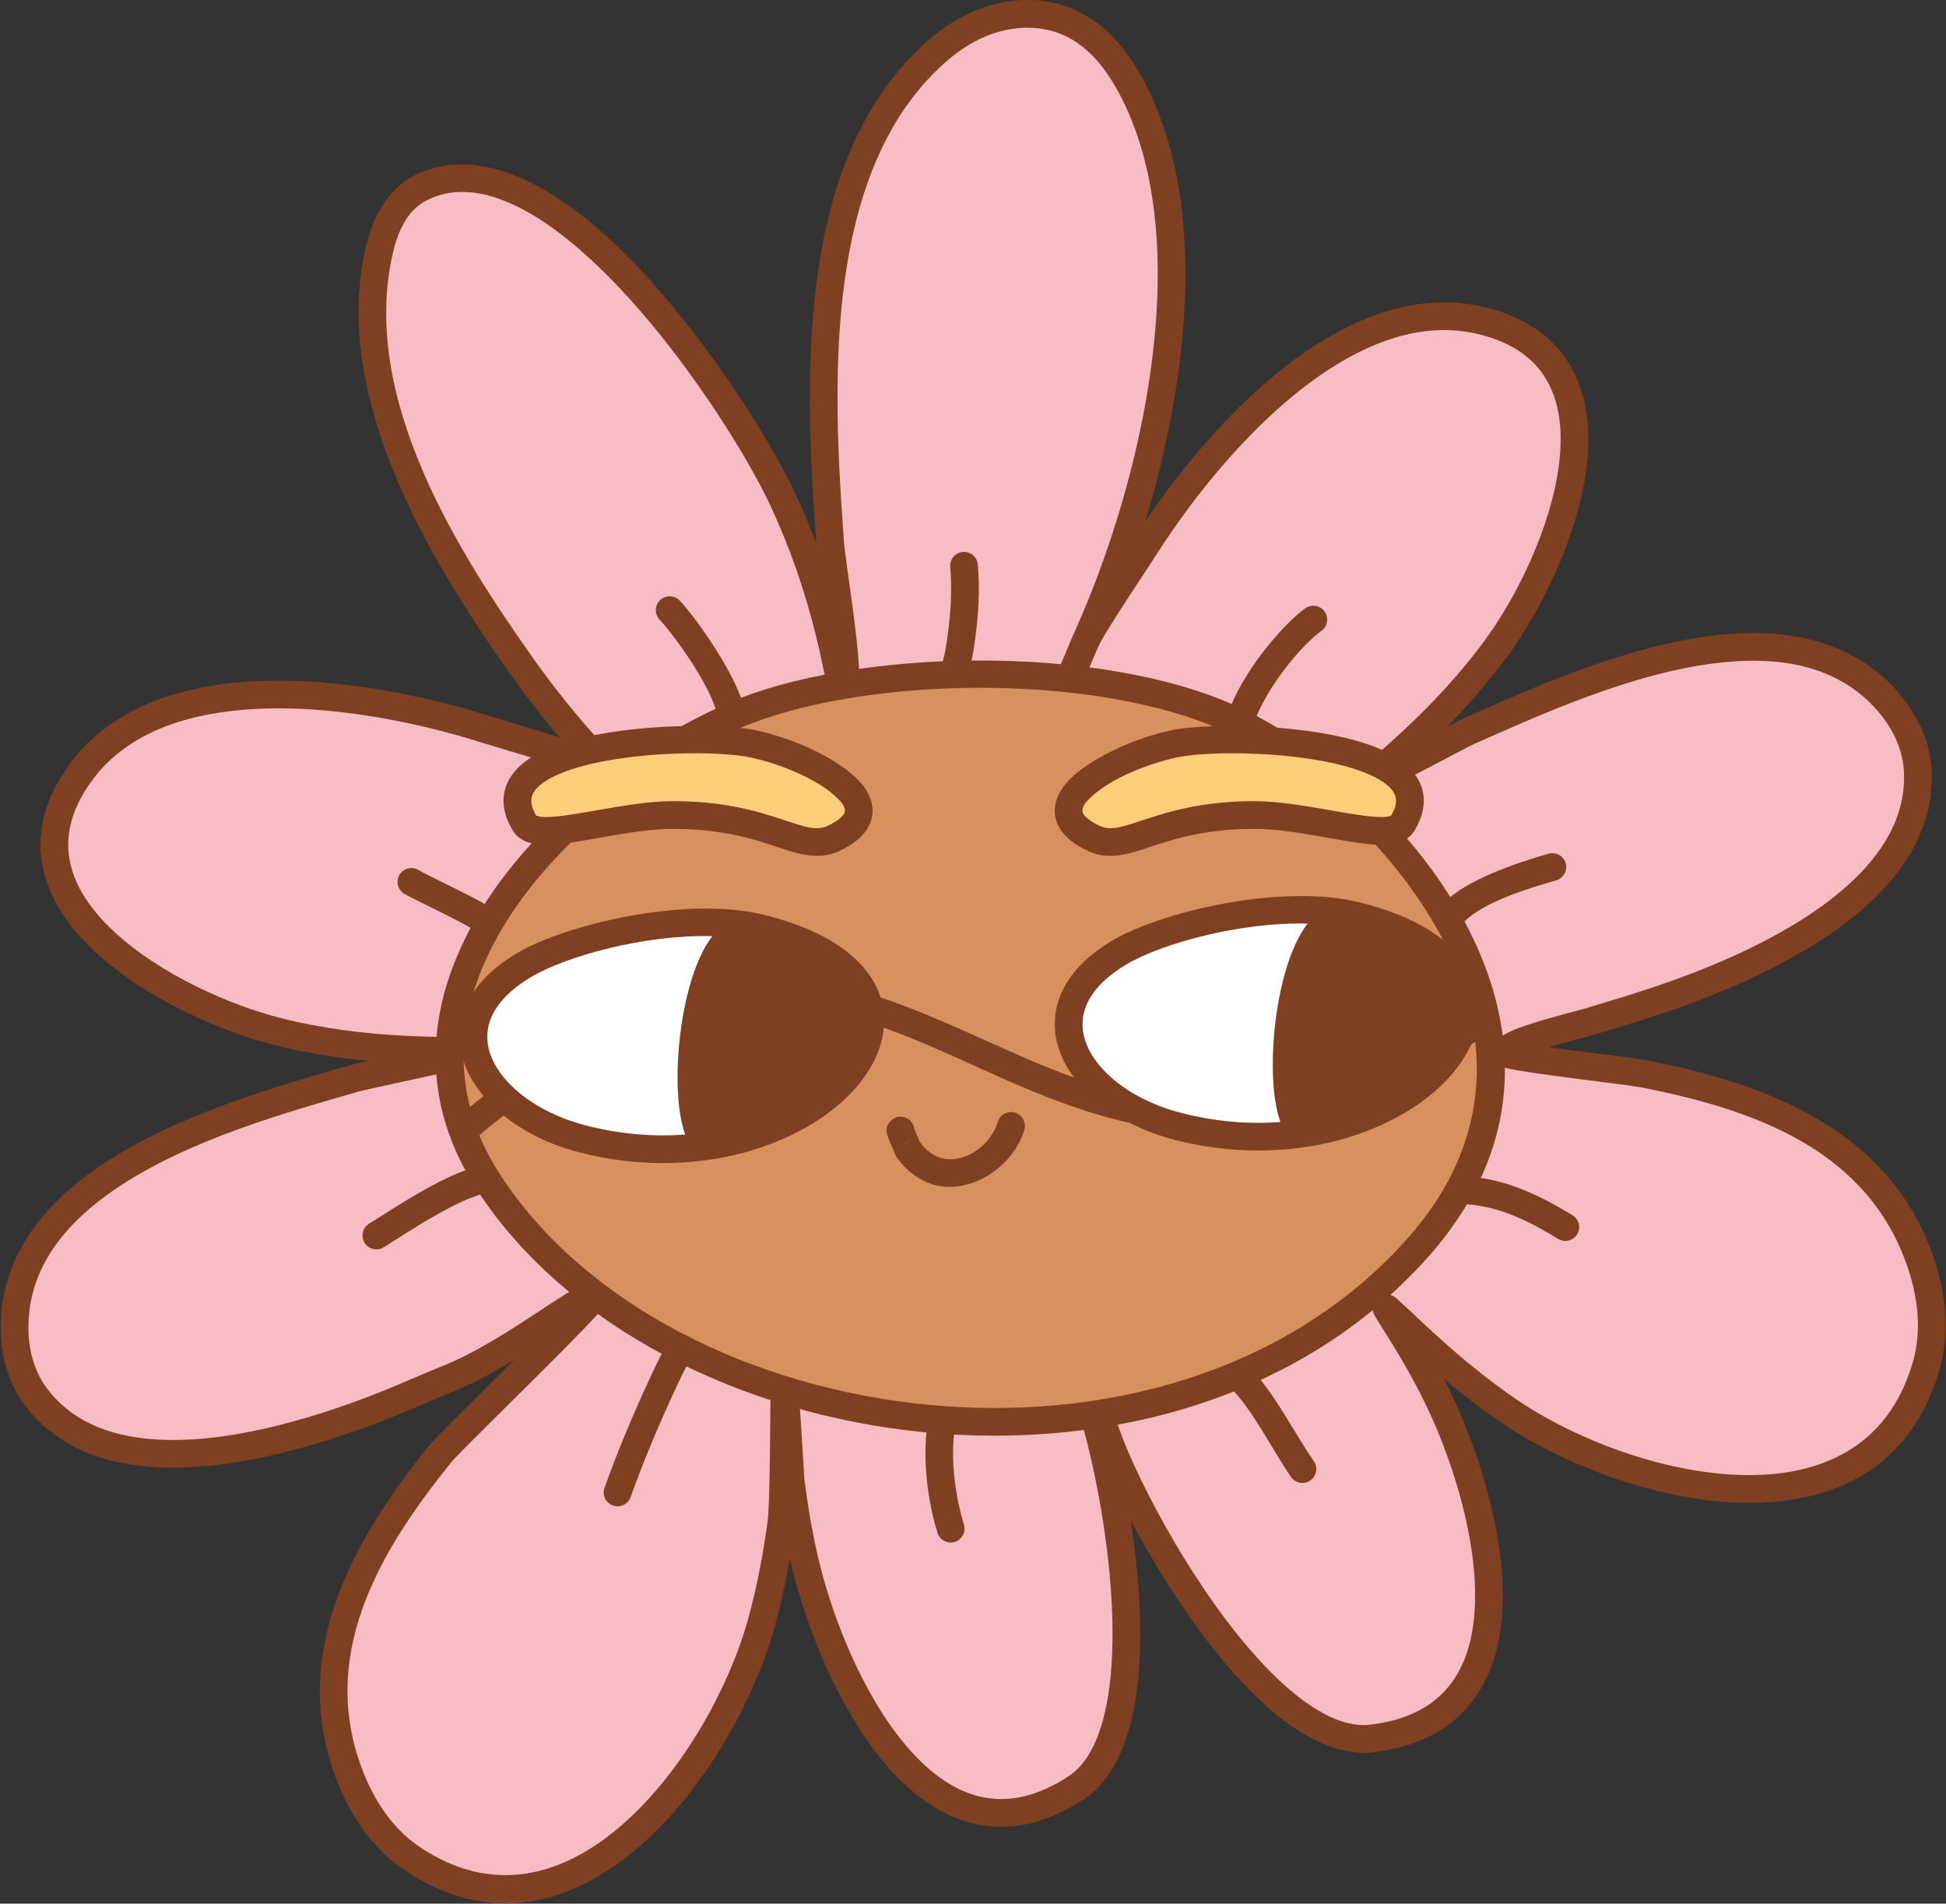 <?xml version="1.0" encoding="UTF-8" standalone="no"?><!DOCTYPE svg PUBLIC "-//W3C//DTD SVG 1.1//EN" "http://www.w3.org/Graphics/SVG/1.1/DTD/svg11.dtd"><svg width="100%" height="100%" viewBox="0 0 2340 2289" version="1.1" xmlns="http://www.w3.org/2000/svg" xmlns:xlink="http://www.w3.org/1999/xlink" xml:space="preserve" xmlns:serif="http://www.serif.com/" style="fill-rule:evenodd;clip-rule:evenodd;stroke-linejoin:round;stroke-miterlimit:2;"><rect x="0" y="0" width="2340" height="2289" fill="#333333" stroke="none"/><g id="Coffee-Flower" serif:id="Coffee Flower"><g><path d="M1280.52,819.487c18.344,-47.297 68.8,-118.945 96.013,-161.631c77.279,-121.219 241.918,-313.701 407.29,-271.745c188.105,47.724 92.262,286.416 18.071,389.514c-31.021,43.109 -67.784,82.657 -106.848,118.59c-10.353,9.524 -20.825,18.906 -31.447,28.129c-9.766,8.48 -25.218,21.924 -25.066,21.952c3.714,0.675 116.61,-60.211 127.422,-64.987c131.025,-57.881 371.566,-169.628 495.903,-44.618c24.033,24.162 42.062,56.201 44.108,90.716c8.949,150.939 -198.841,239.563 -315.134,278.327c-25.853,8.617 -51.966,16.439 -78.056,24.3c-21.076,6.35 -106.71,25.977 -101.999,38.288c2.004,5.234 147.173,21.102 166.935,25.014c135.263,26.777 273.34,75.775 327.386,214.514c16.537,42.451 24.063,90.323 11.538,134.875c-64.135,228.116 -361.039,152.137 -502.183,56.053c-34.241,-23.309 -66.411,-49.703 -97.098,-77.494c-19.236,-17.42 -49.556,-46.647 -49.927,-46.201c-0.973,1.167 7.411,12.746 7.913,13.529c22.329,34.792 42.809,69.963 59.984,107.665c56.318,123.631 118.67,371.857 -85.663,396.1c-128.625,15.261 -290.298,-274.625 -323.274,-377.293c-75.091,-233.792 -35.082,-860.972 -45.868,-893.597Z" style="fill:#f8bcc4;"/><path d="M1264.55,824.257c0.059,0.599 0.905,9.45 1.103,18.144c0.624,27.519 -0.334,77.235 -1.329,140.04c-3.358,211.862 -6.76,570.878 46.192,735.739c23.598,73.471 111.705,240.698 207.523,329.086c44.372,40.931 90.958,64.719 133.583,59.662c45.036,-5.344 78.172,-20.904 102.1,-42.921c35.754,-32.897 51.248,-80.759 53.167,-133.807c3.007,-83.092 -27.35,-179.059 -56.401,-242.832c-4.543,-9.973 -9.312,-19.773 -14.286,-29.437c22.094,18.646 44.989,36.369 68.868,52.625c72.823,49.574 185.862,93.862 288.933,96.432c107.508,2.681 204.159,-38.991 238.673,-161.752c13.504,-48.03 5.776,-99.671 -12.052,-145.436c-56.246,-144.386 -198.911,-196.946 -339.679,-224.813c-12.345,-2.444 -73.897,-9.543 -118.469,-15.786c21.903,-6.547 45.412,-12.289 55.104,-15.209c26.245,-7.908 52.512,-15.778 78.518,-24.447c71.505,-23.835 176.626,-66.328 247.413,-129.709c49.996,-44.765 82.975,-99.866 79.088,-165.415c-2.285,-38.55 -22.086,-74.496 -48.928,-101.484c-53.313,-53.602 -126.302,-67.474 -203.991,-59.8c-110.492,10.913 -230.561,65.629 -310.464,100.926c-2.319,1.025 -9.337,4.632 -18.973,9.664c27.182,-27.604 52.655,-57.071 75.176,-88.367c38.407,-53.373 82.271,-141.905 92.337,-223.21c6.415,-51.816 -0.947,-100.723 -29.569,-137.361c-19.322,-24.735 -48.371,-44.203 -90.27,-54.833c-70.589,-17.909 -141.216,3.47 -205.639,44.739c-92.621,59.333 -172.377,159.81 -219.803,234.201c-27.687,43.431 -78.834,116.442 -97.498,164.564c-1.34,3.456 -1.489,7.256 -0.427,10.797Zm33.151,-2.843c19.243,-46.422 66.919,-113.873 92.882,-154.599c45.309,-71.072 121.187,-167.366 209.676,-224.052c56.318,-36.077 117.752,-56.153 179.461,-40.497c33.345,8.459 56.821,23.358 72.199,43.043c23.429,29.992 28.007,70.329 22.756,112.746c-9.377,75.747 -50.53,158.11 -86.313,207.835c-30.363,42.195 -66.367,80.887 -104.603,116.059c-10.237,9.416 -20.589,18.692 -31.091,27.81c-8.911,7.738 -22.487,19.555 -25.002,21.861c-2.722,2.496 -3.663,4.494 -3.819,4.785c-4.023,7.489 -1.461,13.085 0.03,15.834c2.246,4.143 5.839,7.394 11.671,8.455c1.186,0.215 6.464,0.637 13.952,-2.705c21.084,-9.41 113.46,-59.138 123.186,-63.435c77.327,-34.159 193.34,-87.684 300.27,-98.246c67.261,-6.643 130.924,3.729 177.082,50.136c21.223,21.338 37.479,49.469 39.287,79.95c3.272,55.203 -25.945,100.909 -68.05,138.609c-67.363,60.315 -167.671,100.237 -235.717,122.919c-25.7,8.567 -51.659,16.339 -77.594,24.154c-15.034,4.53 -62.279,15.776 -87.642,26.367c-11.092,4.632 -18.764,10.067 -21.976,14.266c-5.131,6.708 -5.486,13.435 -3.138,19.57c0.806,2.107 4.816,9.185 16.07,12.058c25.295,6.457 145.309,19.808 163.193,23.349c129.761,25.687 263.246,71.119 315.093,204.214c15.246,39.137 22.571,83.239 11.023,124.314c-29.621,105.356 -113.488,139.752 -205.753,137.451c-96.699,-2.411 -202.685,-44.155 -271.006,-90.664c-33.607,-22.877 -65.171,-48.795 -95.289,-76.071c-17.442,-15.795 -43.937,-41.214 -49.333,-45.815c-12.168,-10.374 -23.826,0.387 -24.586,1.299c-2.359,2.831 -5.196,7.819 -3.434,15.187c0.892,3.731 9.507,17.052 10.124,18.013c21.898,34.119 42.001,68.6 58.844,105.572c27.267,59.858 56.245,149.819 53.424,227.809c-1.578,43.603 -13.037,83.442 -42.425,110.482c-19.499,17.941 -46.76,29.995 -83.458,34.349c-22.249,2.64 -45.449,-5.921 -68.865,-20.987c-25.879,-16.652 -51.706,-41.291 -76.402,-69.981c-75.93,-88.211 -140.794,-214.526 -160.176,-274.871c-52.176,-162.446 -47.907,-516.26 -44.599,-725.018c1.004,-63.381 1.954,-113.553 1.324,-141.324c-0.194,-8.577 -0.672,-15.376 -1.276,-20.231Z" style="fill:#7e4021;"/><path d="M760.34,938.747c-44.444,-24.457 -129.142,-46.944 -177.42,-62.17c-137.1,-43.239 -386.93,-84.958 -486.697,53.442c-113.483,157.426 113.319,278.756 236.41,310.094c51.468,13.103 105.048,19.789 158.07,22.226c14.052,0.646 28.105,1.108 42.17,1.351c12.932,0.223 33.41,0.598 33.311,0.717c-2.412,2.903 -128.042,28.781 -139.396,32.067c-137.592,39.829 -393.713,108.742 -408.675,284.421c-2.892,33.957 3.877,70.092 24.484,97.855c90.119,121.413 306.288,55.823 420.308,10.811c25.347,-10.007 50.105,-21.462 75.426,-31.529c77.491,-30.81 168.739,-108.439 173.038,-95.978c1.828,5.298 -169.497,170.512 -182.127,186.207c-86.448,107.424 -160.775,233.683 -113.052,374.722c14.602,43.155 39.591,84.675 77.814,110.767c195.708,133.599 374.408,-115.38 420.834,-279.692c11.263,-39.862 18.956,-80.756 24.617,-121.768c3.548,-25.708 3.277,-155.458 3.849,-155.355c1.495,0.269 7.237,102.402 7.355,103.324c5.243,41.008 12.146,81.118 23.208,121.043c36.275,130.922 147.977,361.197 320.132,248.493c108.369,-70.946 46.011,-396.957 5.318,-496.818c-92.666,-227.399 -526.281,-682.299 -538.977,-714.23Z" style="fill:#f8bcc4;"/><path d="M442.901,1275.68c-10.616,2.335 -18.311,4.08 -20.747,4.785c-83.907,24.289 -211.07,59.503 -302.751,122.129c-64.463,44.034 -111.481,101.559 -117.897,176.887c-3.23,37.926 4.692,78.194 27.708,109.202c39.137,52.727 99.811,73.763 166.883,75.944c94.965,3.089 202.82,-31.888 272.928,-59.564c25.36,-10.011 50.13,-21.471 75.464,-31.544c24.295,-9.659 49.935,-23.796 73.922,-38.397c-45.869,45.677 -95.563,94.5 -102.153,102.69c-89.967,111.796 -165.521,243.733 -115.856,390.513c15.742,46.523 42.999,91.061 84.205,119.19c105.321,71.897 206.158,41.733 286.818,-29.394c77.332,-68.192 135.499,-174.755 159.452,-259.532c7.855,-27.798 14.012,-56.089 18.963,-84.573c2.397,10.602 5.039,21.175 7.965,31.736c18.712,67.534 57.108,160.577 112.797,222.319c35.553,39.417 78.177,66.139 126.71,68.376c32.482,1.498 67.872,-7.867 105.816,-32.708c35.912,-23.51 56.328,-71.67 64.032,-131.543c16.637,-129.294 -23.288,-314.047 -52.409,-385.509c-65.345,-160.353 -298.615,-433.28 -437.307,-593.472c-41.114,-47.488 -73.79,-84.969 -90.992,-106.458c-5.435,-6.789 -10.472,-14.116 -10.812,-14.612c-1.462,-3.396 -4.017,-6.212 -7.265,-8c-45.219,-24.884 -131.321,-47.971 -180.442,-63.463c-84.137,-26.535 -209.81,-52.288 -318.906,-38.247c-75.882,9.767 -143.738,38.761 -186.324,97.837c-25.277,35.065 -35.029,68.647 -33.944,100.016c1.607,46.465 27.387,88.672 65.594,124.257c59.95,55.836 150.444,95.496 214.168,111.719c37.364,9.513 75.816,15.727 114.38,19.416Zm305.509,-324.415c2.656,4.108 6.658,9.625 12.02,16.323c17.359,21.686 50.323,59.522 91.814,107.445c136.659,157.846 367.251,426.229 431.638,584.233c23.919,58.695 55.37,197.164 53.859,313.544c-0.491,37.852 -4.452,73.326 -13.584,102.713c-8.264,26.59 -20.542,48.056 -39.287,60.328c-30.919,20.241 -59.554,28.519 -86.023,27.298c-39.892,-1.839 -74.27,-25.005 -103.493,-57.404c-52.27,-57.95 -87.863,-145.506 -105.426,-208.893c-10.848,-39.153 -17.596,-78.492 -22.737,-118.706c-0.106,-0.829 -4.756,-83.543 -6.775,-100.274c-0.748,-6.206 -2.825,-9.607 -3.352,-10.369c-3.382,-4.897 -7.602,-6.393 -10.804,-6.97c-4.234,-0.764 -8.589,-0.128 -12.799,2.951c-1.435,1.049 -5.033,3.592 -6.436,9.834c-0.096,0.429 -0.458,2.838 -0.536,6.929c-0.399,20.902 -0.392,126.927 -3.544,149.764c-5.556,40.252 -13.091,80.392 -24.145,119.515c-22.473,79.535 -76.87,179.618 -149.421,243.594c-69.224,61.042 -155.59,88.568 -245.978,26.865c-35.24,-24.056 -57.962,-62.557 -71.424,-102.344c-45.781,-135.301 27.319,-255.877 110.249,-358.931c11.342,-14.094 150.974,-148.994 177.45,-179.694c5.777,-6.698 7.759,-11.998 8.072,-13.657c0.68,-3.59 0.152,-6.494 -0.623,-8.741c-2.349,-6.808 -7.138,-11.178 -14.989,-12.348c-3.857,-0.575 -11.215,0.357 -20.621,5.214c-27.795,14.352 -97.891,68.628 -159.341,93.06c-25.309,10.063 -50.054,21.513 -75.389,31.514c-66.717,26.338 -169.232,60.193 -259.604,57.253c-56.487,-1.837 -108.241,-18.09 -141.201,-62.495c-18.198,-24.518 -23.815,-56.519 -21.261,-86.506c5.554,-65.217 47.676,-114.068 103.486,-152.191c88.726,-60.608 212.014,-94.129 293.217,-117.635c10.214,-2.957 112.95,-24.2 135.153,-30.535c7.885,-2.25 11.659,-5.964 12.429,-6.892c0.53,-0.638 7.41,-26.453 -12.64,-27.343c-3.408,-0.152 -21.404,-0.484 -33.203,-0.688c-13.906,-0.241 -27.799,-0.697 -41.693,-1.336c-51.898,-2.386 -104.346,-8.903 -154.724,-21.729c-59.367,-15.114 -143.82,-51.788 -199.672,-103.808c-31.276,-29.13 -53.684,-62.982 -55,-101.018c-0.864,-24.964 7.554,-51.464 27.671,-79.37c37.228,-51.645 97.204,-75.731 163.539,-84.269c104.229,-13.415 224.242,11.625 304.625,36.976c46.061,14.527 125.931,35.584 170.503,58.793l-0,-0Z" style="fill:#7e4021;"/><path d="M745.491,939.111c0.13,-0.125 -18.079,-16.361 -33.725,-33.464c-30.543,-33.388 -59.005,-68.679 -85.118,-105.64c-94.802,-134.184 -206.566,-317.093 -172.631,-489.598c6.57,-33.396 20.271,-69.215 52.8,-85.051c157.696,-76.773 381.511,261.729 434.27,374.656c23.797,50.935 42.198,104.012 55.822,158.511c4.154,16.614 7.681,33.406 11.209,50.163c0.914,4.345 5.181,26.178 6.098,24.559c9.784,-17.265 -14.162,-154.968 -15.933,-179.553c-13.549,-188.079 -28.348,-457.063 130.545,-593.99c36.352,-31.326 82.825,-49.736 131.039,-40.767c43.208,8.037 74.276,39.492 95.491,76.37c106.465,185.073 34.649,489.272 -48.735,672.888c-11.947,26.308 -23.214,61.33 -43.844,82.414c-37.083,37.901 -450.133,76.272 -517.288,88.502Z" style="fill:#f8bcc4;"/><path d="M981.538,653.179c-7.674,-20.363 -16.114,-40.449 -25.351,-60.22c-32.214,-68.95 -127.115,-220.523 -232.527,-313.888c-74.888,-66.329 -155.733,-102.001 -224.138,-68.699c-37.334,18.176 -54.318,58.492 -61.858,96.82c-34.786,176.83 78.193,364.884 175.372,502.432c26.517,37.532 55.417,73.368 86.433,107.273c13.736,15.015 32.177,32.062 33.867,33.618c3.8,4.052 9.474,6.026 15.142,4.993c47.006,-8.561 263.493,-29.929 401.874,-54.979c42.804,-7.749 78.335,-15.947 99.75,-24.124c11.886,-4.539 20.134,-9.585 24.59,-14.14c21.898,-22.381 34.425,-59.253 47.107,-87.179c50.791,-111.846 97.287,-267.778 103.065,-415.2c3.925,-100.125 -11.014,-196.324 -55.059,-272.889c-23.635,-41.085 -58.753,-75.492 -106.89,-84.446c-53.28,-9.91 -104.796,9.91 -144.967,44.528c-66.253,57.093 -103.874,136.025 -123.859,222.961c-28.986,126.092 -20.748,269.099 -12.551,383.139Zm-250.798,293.685l0,-0l0,-0.001l0,0.001Zm-0.333,-0.67c-3.026,-6.436 -1.634,-14.115 3.517,-19.081c-2.917,2.812 -8.323,9.232 -3.517,19.081Zm20.528,-24.872c-6.507,-6.113 -17.194,-16.346 -26.871,-26.924c-30.072,-32.873 -58.094,-67.619 -83.804,-104.008c-92.425,-130.82 -202.974,-308.583 -169.89,-476.764c5.601,-28.471 16.011,-59.782 43.743,-73.283c27.462,-13.37 57.232,-11.779 87.648,-0.685c33.194,12.107 66.986,35.304 99.798,64.366c101.76,90.13 193.331,236.483 224.428,303.045c23.344,49.966 41.388,102.035 54.753,155.498c4.103,16.412 7.584,33.001 11.069,49.554c0.991,4.712 5.916,26.326 7.565,29.213c3.754,6.575 9.125,7.971 12.025,8.446c5.963,0.975 12.661,-0.098 17.318,-8.316c2.708,-4.779 4.838,-16.07 4.43,-31.597c-1.183,-45.095 -16.817,-137.608 -18.24,-157.371c-8.024,-111.38 -16.716,-251.515 11.668,-374.988c18.359,-79.862 52.271,-152.73 113.133,-205.178c32.533,-28.037 73.961,-45.034 117.111,-37.008c38.282,7.121 65.297,35.623 84.092,68.296c41.127,71.493 54.31,161.472 50.646,254.963c-5.605,143.003 -50.84,294.229 -100.109,402.723c-11.213,24.691 -21.22,57.86 -40.582,77.65c-3.326,3.399 -11.051,6.034 -21.538,9.409c-20.526,6.606 -50.206,13.082 -84.913,19.365c-131.377,23.783 -333.147,44.248 -393.48,53.594Z" style="fill:#7e4021;"/><path d="M1481.88,865.083c-166.32,-76.222 -455.369,-67.454 -599.555,-4.398c-204.562,89.461 -445.985,330.878 -293.773,562.581c209.575,319.023 817.675,407.017 1113.12,80.624c237.005,-261.825 -43.548,-558.035 -219.797,-638.807Z" style="fill:#d9905f;"/><path d="M1488.82,849.931c-170.098,-77.954 -465.714,-69.005 -613.176,-4.516c-104.937,45.892 -219.235,130.875 -287.872,233.984c-70.571,106.014 -93.435,230.81 -13.153,353.018c107.314,163.358 316.323,268.194 536.664,289.78c220.331,21.584 451.467,-39.998 602.748,-207.122c124.334,-137.356 113.032,-283.717 47.409,-406.347c-64.365,-120.282 -181.928,-217.234 -272.62,-258.797l0,0Zm-13.887,30.303c85.558,39.21 196.395,130.748 257.118,244.221c59.465,111.125 69.937,243.781 -42.733,368.25c-144.17,159.269 -364.809,216.887 -574.785,196.317c-209.965,-20.569 -409.793,-119.241 -512.054,-274.906c-71.931,-109.496 -50.189,-221.26 13.04,-316.246c65.163,-97.89 173.857,-178.346 273.482,-221.915c140.909,-61.624 423.391,-70.211 585.932,4.279l-0,-0Z" style="fill:#7e4021;"/><path d="M570.42,1370.29c86.159,-76.166 237.648,-163.192 342.881,-163.226c110.709,-0.037 202.929,50.78 300.386,93.212c153.563,66.859 319.081,115.531 579.303,-60.081c7.625,-5.146 9.637,-15.514 4.492,-23.138c-5.146,-7.625 -15.514,-9.638 -23.138,-4.492c-245.887,165.937 -402.248,120.324 -547.351,57.148c-101.653,-44.258 -198.227,-96.021 -313.703,-95.983c-111.751,0.037 -273.452,90.702 -364.947,171.586c-6.892,6.093 -7.541,16.634 -1.449,23.526c6.093,6.892 16.634,7.541 23.526,1.448Z" style="fill:#7e4021;"/><path d="M1002.53,1008c80.044,-37.465 -16.808,-95.686 -95.245,-113.228c-66.712,-14.921 -337.052,-4.762 -276.251,95.496c15.067,24.844 108.408,-10.755 180.846,-10.268c116.638,0.784 150.593,46.749 190.65,28Z" style="fill:#ffce7b;"/><path d="M1009.59,1023.09c21.251,-9.947 32.259,-21.955 36.799,-33.453c5.4,-13.68 3.086,-28.059 -6.46,-42.033c-19.777,-28.949 -77.685,-57.623 -129.012,-69.102c-48.898,-10.936 -202.214,-8.469 -268.001,29.683c-17.401,10.091 -29.268,22.769 -34.407,37.25c-5.4,15.215 -4.117,33.047 8.269,53.471c3.664,6.04 9.333,10.678 17.217,13.53c7.474,2.703 17.666,3.748 29.908,3.118c36.934,-1.902 97.479,-19.231 147.86,-18.893c67.564,0.454 106.362,16.767 134.967,25.711c24.421,7.635 43.049,9.991 62.86,0.718Zm-364.781,-42.267c-4.542,-7.691 -6.626,-14.439 -5.777,-20.596c0.972,-7.049 5.816,-12.698 12.482,-17.819c9.243,-7.101 21.87,-12.78 36.434,-17.52c68.345,-22.243 177.234,-22.458 215.694,-13.856c36.429,8.147 77.288,25.405 99.593,45.312c7.312,6.526 13.181,12.486 12.602,19.185c-0.252,2.915 -2.33,5.435 -5.418,8.15c-3.676,3.234 -8.647,6.266 -14.96,9.221c-12.244,5.731 -23.689,2.376 -38.783,-2.343c-30.652,-9.584 -72.288,-26.742 -144.689,-27.228c-44.206,-0.297 -96.085,12.463 -133.81,17.386c-10.833,1.413 -20.307,2.195 -27.739,1.401c-2.011,-0.214 -4.74,-1.018 -5.629,-1.293Z" style="fill:#7e4021;"/><path d="M1315.02,1008c-80.045,-37.465 16.808,-95.686 95.245,-113.228c66.712,-14.921 337.052,-4.762 276.25,95.496c-15.066,24.844 -108.407,-10.755 -180.846,-10.268c-116.637,0.784 -150.592,46.749 -190.649,28Z" style="fill:#ffce7b;"/><path d="M1307.95,1023.09c19.81,9.273 38.438,6.917 62.86,-0.718c28.605,-8.944 67.402,-25.257 134.966,-25.711c50.381,-0.338 110.926,16.991 147.861,18.893c12.242,0.63 22.434,-0.415 29.908,-3.118c7.884,-2.852 13.553,-7.49 17.216,-13.53c12.386,-20.424 13.67,-38.256 8.27,-53.471c-5.14,-14.481 -17.007,-27.159 -34.408,-37.25c-65.787,-38.152 -219.103,-40.619 -268.001,-29.683c-51.326,11.479 -109.235,40.153 -129.012,69.102c-9.546,13.974 -11.859,28.353 -6.459,42.033c4.539,11.498 15.548,23.506 36.799,33.453Zm364.781,-42.267c-0.889,0.275 -3.618,1.079 -5.63,1.293c-7.432,0.794 -16.905,0.012 -27.739,-1.401c-37.724,-4.923 -89.604,-17.683 -133.81,-17.386c-72.401,0.486 -114.036,17.644 -144.689,27.228c-15.094,4.719 -26.539,8.074 -38.783,2.343c-6.312,-2.955 -11.283,-5.987 -14.96,-9.221c-3.088,-2.715 -5.165,-5.235 -5.417,-8.15c-0.579,-6.699 5.29,-12.659 12.602,-19.185c22.304,-19.907 63.163,-37.165 99.592,-45.312c38.461,-8.602 147.349,-8.387 215.695,13.856c14.564,4.74 27.19,10.419 36.434,17.52c6.666,5.121 11.509,10.77 12.481,17.819c0.849,6.157 -1.234,12.905 -5.776,20.596Z" style="fill:#7e4021;"/><path d="M1631.18,1101.31c-90.913,-22.657 -229.747,11.286 -284.826,43.804c-117.502,69.371 -51,178.886 71.813,209.761c275.954,69.376 494.198,-183.488 213.013,-253.565Z" style="fill:#fff;"/><path d="M915.436,1116.4c-90.913,-22.657 -229.747,11.286 -284.827,43.804c-117.502,69.371 -50.999,178.886 71.814,209.761c275.954,69.376 494.198,-183.488 213.013,-253.565Z" style="fill:#fff;"/><path d="M1574.65,1378.5c0.54,-0.062 1.082,-0.139 1.627,-0.23c30.994,-5.204 59.561,-14.096 84.836,-25.59c19.222,-8.722 36.516,-18.936 51.491,-30.172c4.699,-3.526 9.171,-7.156 13.403,-10.871c5.764,-5.039 11.093,-10.234 15.959,-15.55c25.322,-27.665 38.366,-58.822 36.842,-88.8c-0.087,-1.714 -0.223,-3.429 -0.408,-5.143c-0.163,-1.553 -0.368,-3.107 -0.614,-4.656c-3.502,-22.102 -15.46,-44.076 -37.957,-63.475l-0.014,-0.012l-0.023,-0.02l-0.273,-0.235l-0.184,-0.157l-0.094,-0.081l-0.12,-0.102l-0.14,-0.119l-0.127,-0.108l-0.192,-0.162l-0.185,-0.156l-0.038,-0.032l-0.047,-0.039c-21.027,-17.694 -50.941,-33.147 -91.334,-44.511l-0.055,-0.015l-0.022,-0.006l-0.288,-0.082l-0.602,-0.167l-0.137,-0.039l-0.073,-0.02l-0.312,-0.087l-0.491,-0.135l-0.177,-0.049l-0.127,-0.035l-0.334,-0.092l-0.405,-0.11l-0.192,-0.053l-0.182,-0.049l-0.356,-0.097l-0.333,-0.09l-0.192,-0.052l-0.239,-0.064l-0.377,-0.101l-0.271,-0.072l-0.181,-0.049l-0.299,-0.079l-0.395,-0.105l-0.216,-0.057l-0.162,-0.043l-0.364,-0.095l-0.409,-0.108l-0.166,-0.043l-0.138,-0.036l-0.436,-0.113l-0.416,-0.108l-0.121,-0.032l-0.108,-0.028l-0.524,-0.134l-0.409,-0.105l-0.079,-0.02l-0.075,-0.019l-0.655,-0.166l-0.359,-0.091l-0.038,-0.01l-0.039,-0.01l-1.096,-0.274c-94.899,-23.651 -239.835,11.68 -297.329,45.624c-54.517,32.186 -73.244,72.858 -68.942,111.126c6.159,54.798 63.57,108.638 145.164,129.151c57.063,14.346 111.756,15.443 160.549,7.46Zm-2.335,-267.91c-80.581,-2.194 -175.042,23.817 -217.49,48.877c-39.499,23.32 -55.88,50.973 -52.764,78.699c1.862,16.565 10.436,32.624 23.635,47.104c21.763,23.877 55.863,43.218 96.533,53.443c41.024,10.313 80.719,13.209 117.455,10.469c-4.011,-11.41 -6.959,-26.176 -8.282,-43.12c-4.724,-60.527 8.205,-150.237 39.033,-192.946c0.619,-0.858 1.245,-1.698 1.88,-2.526Z" style="fill:#7e4021;"/><path d="M858.908,1393.59c0.539,-0.062 1.082,-0.139 1.626,-0.23c30.995,-5.204 59.562,-14.096 84.836,-25.591c19.223,-8.721 36.516,-18.935 51.492,-30.171c4.699,-3.526 9.171,-7.156 13.402,-10.871c5.765,-5.039 11.094,-10.234 15.96,-15.55c25.322,-27.665 38.365,-58.822 36.841,-88.8c-0.087,-1.714 -0.222,-3.429 -0.407,-5.143c-0.164,-1.553 -0.368,-3.107 -0.614,-4.656c-3.503,-22.102 -15.46,-44.076 -37.958,-63.475l-0.013,-0.012l-0.024,-0.02l-0.272,-0.235l-0.184,-0.157l-0.095,-0.081l-0.119,-0.102l-0.14,-0.119l-0.128,-0.108l-0.191,-0.163l-0.185,-0.155l-0.038,-0.032l-0.047,-0.039c-21.027,-17.694 -50.942,-33.147 -91.335,-44.511l-0.055,-0.016l-0.021,-0.005l-0.288,-0.082l-0.602,-0.167l-0.137,-0.039l-0.074,-0.02l-0.311,-0.087l-0.491,-0.135l-0.178,-0.049l-0.126,-0.035l-0.335,-0.092l-0.404,-0.11l-0.193,-0.053l-0.182,-0.049l-0.356,-0.097l-0.332,-0.09l-0.193,-0.052l-0.239,-0.064l-0.376,-0.101l-0.271,-0.072l-0.181,-0.049l-0.299,-0.079l-0.395,-0.105l-0.216,-0.057l-0.162,-0.043l-0.364,-0.095l-0.409,-0.108l-0.167,-0.043l-0.137,-0.036l-0.436,-0.113l-0.417,-0.109l-0.121,-0.031l-0.108,-0.028l-0.523,-0.134l-0.41,-0.105l-0.078,-0.02l-0.075,-0.019l-0.655,-0.166l-0.359,-0.091l-0.038,-0.01l-0.039,-0.01l-1.096,-0.274c-94.899,-23.651 -239.835,11.68 -297.33,45.624c-54.517,32.186 -73.243,72.858 -68.942,111.126c6.159,54.798 63.57,108.638 145.165,129.151c57.063,14.346 111.755,15.443 160.549,7.46Zm-2.335,-267.91c-80.581,-2.194 -175.043,23.817 -217.49,48.877c-39.499,23.32 -55.88,50.972 -52.764,78.699c1.862,16.565 10.435,32.624 23.634,47.104c21.764,23.877 55.864,43.218 96.533,53.443c41.025,10.313 80.719,13.209 117.455,10.469c-4.01,-11.41 -6.959,-26.176 -8.281,-43.12c-4.724,-60.527 8.205,-150.237 39.033,-192.946c0.619,-0.858 1.245,-1.699 1.88,-2.526Z" style="fill:#7e4021;"/><path d="M1106.03,1372.94l-6.553,-15.252c-0.805,-7.675 -6.894,-14.008 -14.872,-14.827c-5.896,-0.606 -10.447,1.442 -13.996,5.238c-1.982,2.119 -5.249,6.413 -4.453,13.696c0.483,4.415 10.7,27.525 11.689,28.997c11.4,16.975 29.813,31.019 50.117,34.991c44.194,8.647 91.612,-25.698 103.78,-67.326c2.581,-8.829 -2.492,-18.092 -11.321,-20.673c-8.829,-2.581 -18.093,2.492 -20.674,11.321c-7.75,26.514 -37.236,49.472 -65.385,43.965c-11.529,-2.256 -21.686,-10.546 -28.332,-20.13Zm-10.28,-2.889c-3.243,3.921 -8.223,6.292 -13.618,6.037c5.806,0.366 10.347,-1.653 13.618,-6.037Z" style="fill:#7e4021;"/><path d="M802.451,1614.51c-1.341,2.52 -9.805,18.561 -20.181,40.912c-20.25,43.619 -39.169,88.272 -55.368,133.561c-3.098,8.661 1.419,18.208 10.08,21.306c8.662,3.098 18.209,-1.419 21.306,-10.08c15.859,-44.338 34.392,-88.048 54.216,-130.752c11.34,-24.427 19.133,-38.588 20.399,-41.332c5.504,-11.934 -3.011,-19.163 -3.974,-20.006c-6.918,-6.062 -17.456,-5.368 -23.519,1.55c-1.292,1.475 -2.278,3.114 -2.959,4.841Z" style="fill:#7e4021;"/><path d="M1115.75,1711.09c-5.564,29.411 -4.027,80.931 11.5,131.883c2.682,8.799 12.003,13.765 20.802,11.084c8.799,-2.682 13.766,-12.003 11.084,-20.802c-13.66,-44.821 -15.529,-90.096 -10.633,-115.968c1.71,-9.038 -4.24,-17.765 -13.278,-19.475c-9.038,-1.71 -17.764,4.24 -19.475,13.278Z" style="fill:#7e4021;"/><path d="M1890.84,1461.2c-25.631,-15.408 -72.769,-43.322 -125.894,-46.43c-9.183,-0.537 -17.075,6.483 -17.612,15.665c-0.537,9.183 6.482,17.075 15.665,17.612c46.826,2.739 88.076,28.141 110.667,41.722c7.884,4.739 18.132,2.186 22.871,-5.698c4.74,-7.884 2.186,-18.132 -5.697,-22.871Z" style="fill:#7e4021;"/><path d="M1569.44,731.523c-24.392,17.678 -68.907,67.857 -89.66,117.733c-3.534,8.493 0.493,18.257 8.985,21.79c8.493,3.534 18.257,-0.492 21.791,-8.985c18.217,-43.782 57.034,-88.029 78.445,-103.548c7.448,-5.398 9.113,-15.827 3.714,-23.275c-5.398,-7.449 -15.827,-9.113 -23.275,-3.715Z" style="fill:#7e4021;"/><path d="M1760.13,1108.85c23.905,-24.463 78.533,-40.967 111.099,-50.272c8.845,-2.527 13.974,-11.759 11.447,-20.604c-2.527,-8.845 -11.759,-13.974 -20.604,-11.447c-37.106,10.602 -98.545,31.153 -125.783,59.027c-6.429,6.579 -6.307,17.14 0.272,23.568c6.579,6.429 17.14,6.307 23.569,-0.272Z" style="fill:#7e4021;"/><path d="M1166.04,803.256c2.983,-10.71 4.745,-21.772 6.265,-32.767c4.187,-30.282 6.245,-61.167 3.496,-91.673c-0.825,-9.162 -8.933,-15.93 -18.094,-15.104c-9.162,0.825 -15.93,8.933 -15.104,18.095c2.521,27.993 0.525,56.329 -3.317,84.117c-1.316,9.52 -2.773,19.113 -5.357,28.386c-2.468,8.861 2.722,18.06 11.583,20.528c8.861,2.469 18.059,-2.721 20.528,-11.582Z" style="fill:#7e4021;"/><path d="M894.971,852.076c-8.752,-39.252 -57.031,-107.939 -77.53,-129.774c-6.296,-6.707 -16.852,-7.04 -23.558,-0.744c-6.707,6.296 -7.04,16.852 -0.744,23.558c18.115,19.297 61.564,79.526 69.298,114.214c2.002,8.978 10.916,14.642 19.894,12.64c8.978,-2.002 14.642,-10.916 12.64,-19.894Z" style="fill:#7e4021;"/><path d="M566.748,1116.35c5.286,5.387 13.768,6.65 20.504,2.577c7.872,-4.759 10.399,-15.014 5.64,-22.886c-1.106,-1.829 -6.099,-6.849 -14.977,-11.826c-19.662,-11.022 -65.784,-32.594 -74.47,-37.953c-7.828,-4.831 -18.106,-2.397 -22.936,5.432c-4.83,7.828 -2.396,18.105 5.432,22.935c9.799,6.046 67.105,32.673 80.702,41.649l0.105,0.072Z" style="fill:#7e4021;"/><path d="M564.11,1405.64c-7.773,2.98 -15.658,5.733 -23.206,9.263c-33.748,15.778 -65.736,36.793 -97.189,56.639c-7.78,4.908 -10.11,15.209 -5.202,22.989c4.909,7.779 15.21,10.11 22.989,5.202c30.285,-19.108 61.025,-39.442 93.52,-54.634c6.831,-3.194 13.985,-5.638 21.019,-8.334c8.589,-3.293 12.889,-12.939 9.597,-21.528c-3.293,-8.589 -12.939,-12.889 -21.528,-9.597Z" style="fill:#7e4021;"/><path d="M1480.43,1669.42c26.841,27.327 48.986,73.188 71.978,106.527c5.223,7.573 15.61,9.48 23.183,4.258c7.572,-5.222 9.48,-15.61 4.258,-23.182c-24.016,-34.823 -47.603,-82.417 -75.639,-110.96c-6.446,-6.563 -17.007,-6.658 -23.569,-0.212c-6.563,6.446 -6.657,17.007 -0.211,23.569Z" style="fill:#7e4021;"/></g></g></svg>